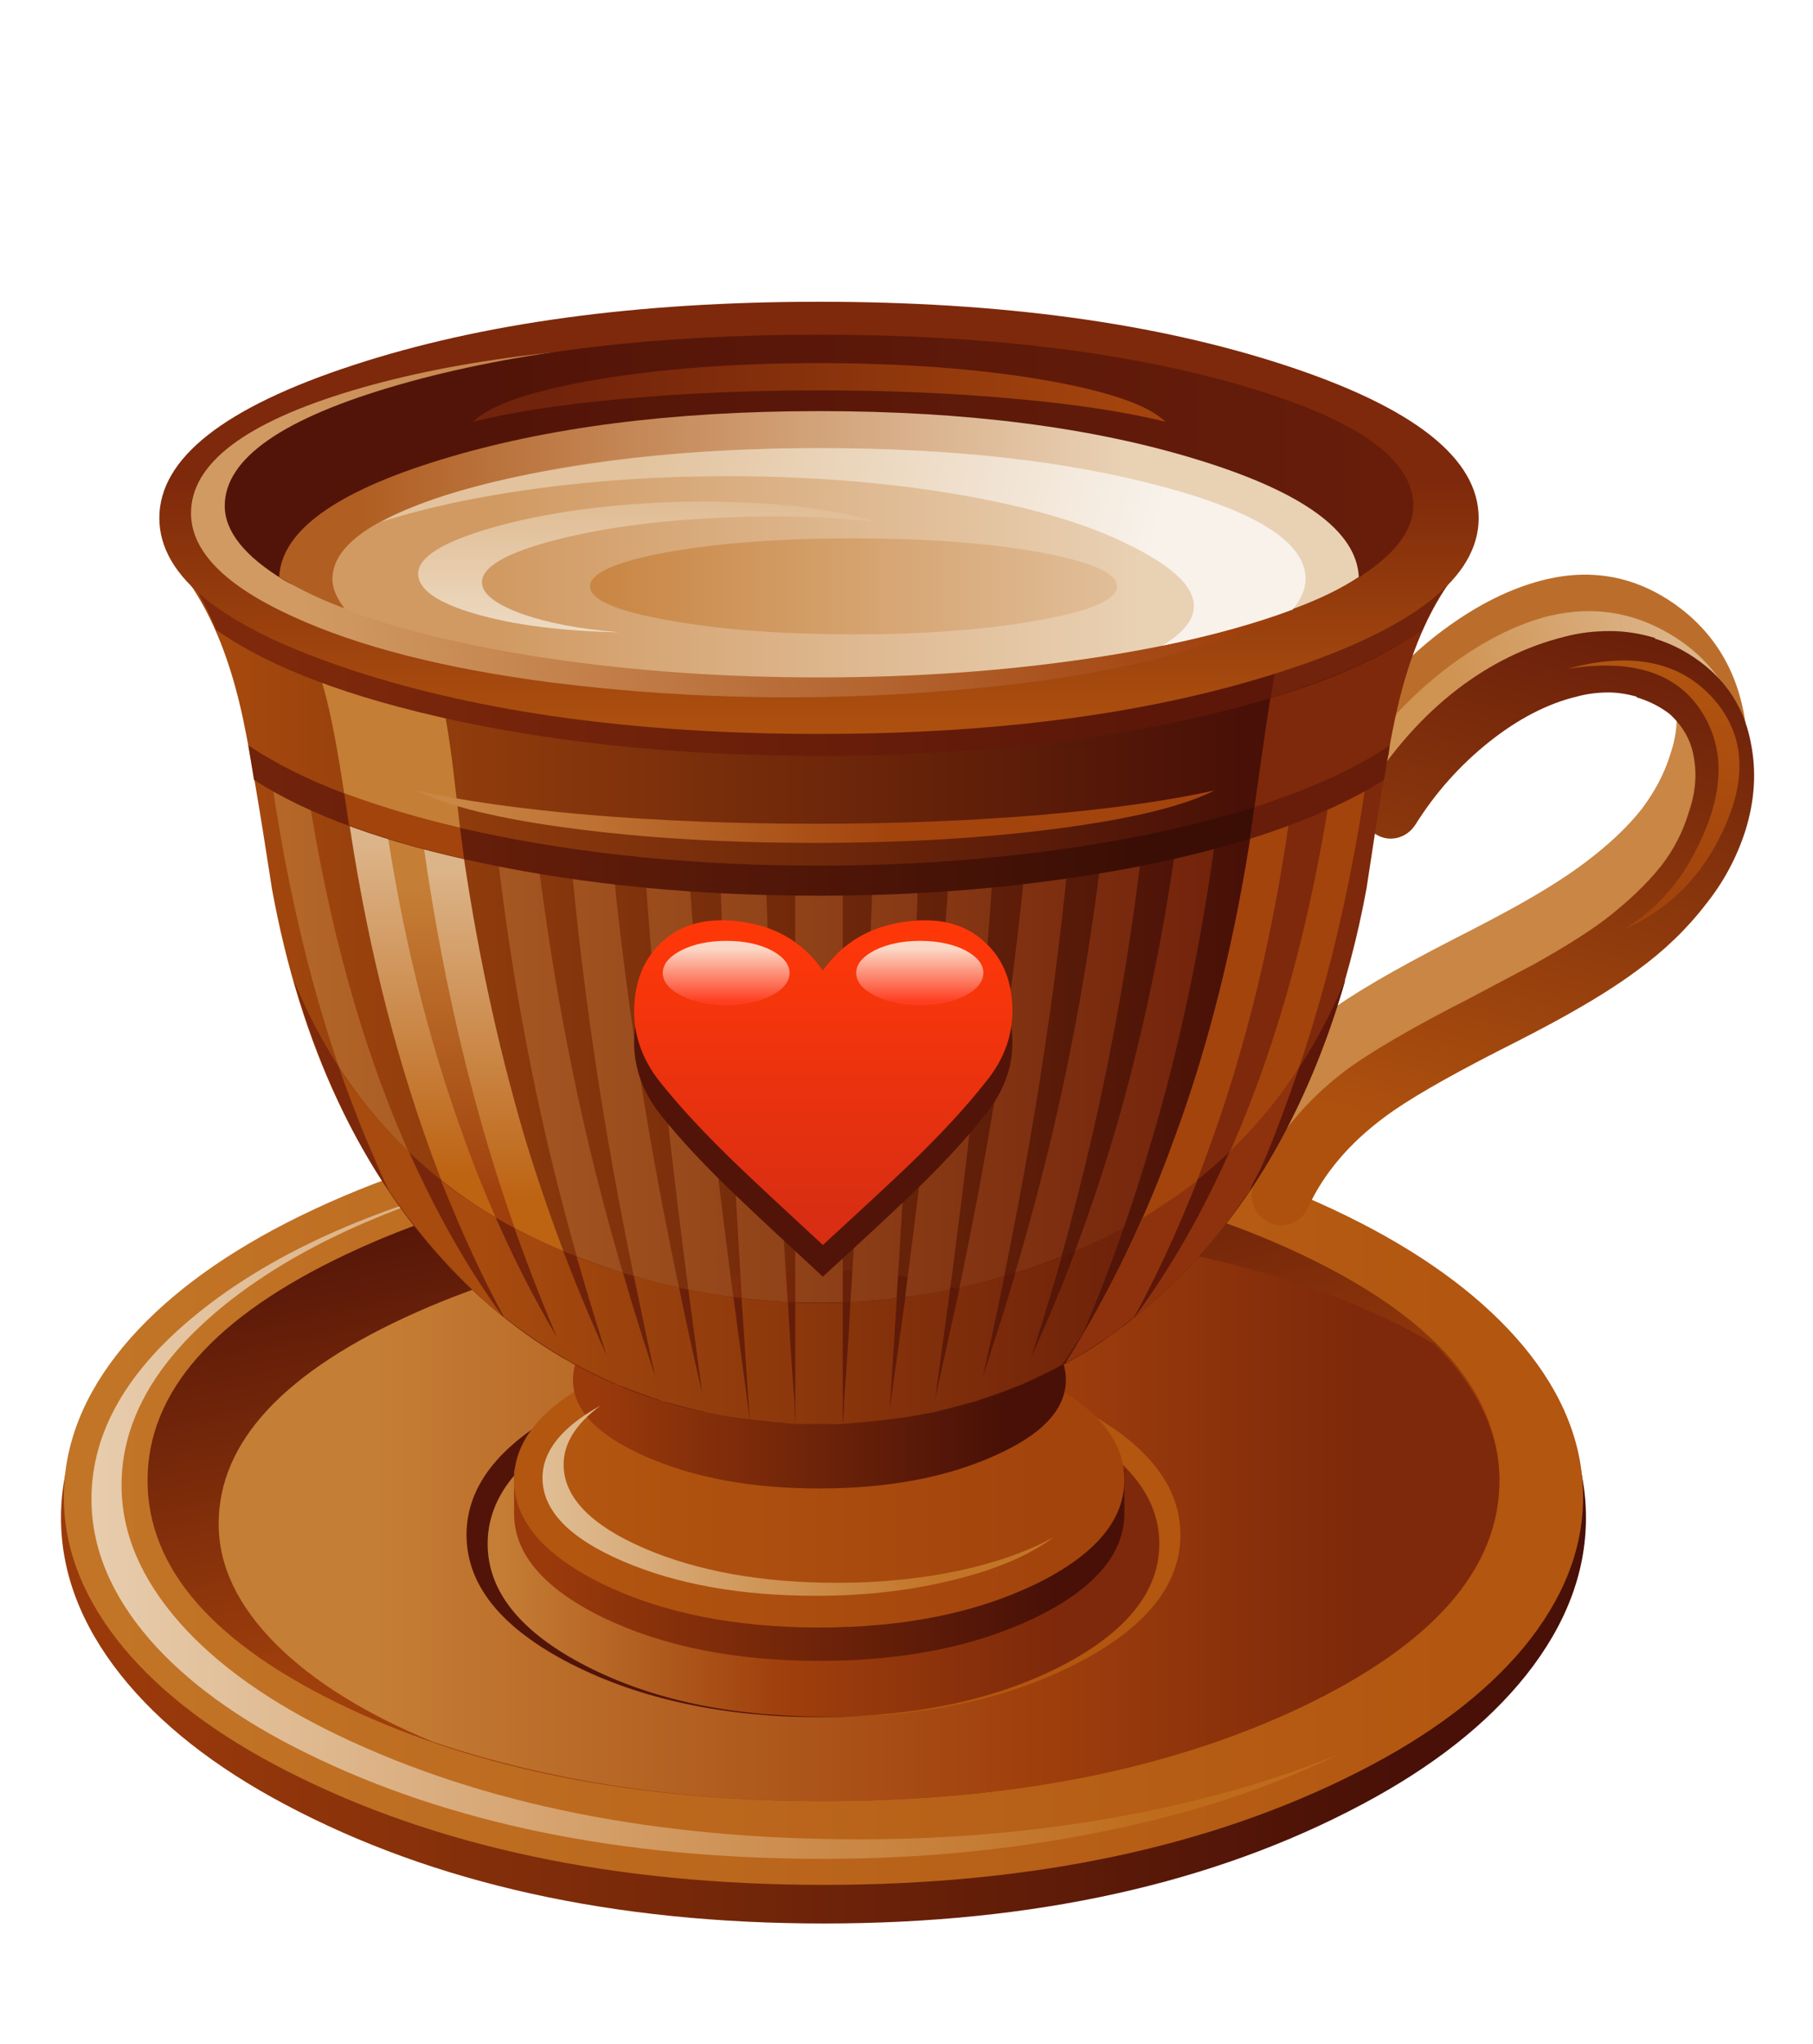 <svg xmlns="http://www.w3.org/2000/svg" xmlns:xlink="http://www.w3.org/1999/xlink" preserveAspectRatio="none" width="284" height="320"><defs><linearGradient id="a" gradientUnits="userSpaceOnUse" x1="355.875" y1="746.8" x2="512.525" y2="746.8" spreadMethod="pad"><stop offset="0%" stop-color="#9A3A0B"/><stop offset="100%" stop-color="#481007"/></linearGradient><linearGradient id="b" gradientUnits="userSpaceOnUse" x1="520.862" y1="744.25" x2="352.537" y2="744.25" spreadMethod="pad"><stop offset="0%" stop-color="#B25610"/><stop offset="100%" stop-color="#C27527"/></linearGradient><linearGradient id="c" gradientUnits="userSpaceOnUse" x1="482.85" y1="747.15" x2="345.15" y2="747.15" spreadMethod="pad"><stop offset="0%" stop-color="#BE6B1B"/><stop offset="100%" stop-color="#E9D1B4"/></linearGradient><linearGradient id="d" gradientUnits="userSpaceOnUse" x1="431.7" y1="698.563" x2="443.1" y2="752.237" spreadMethod="pad"><stop offset="0%" stop-color="#521408"/><stop offset="100%" stop-color="#9F3F0C"/></linearGradient><linearGradient id="e" gradientUnits="userSpaceOnUse" x1="506.875" y1="746.15" x2="385.825" y2="746.15" spreadMethod="pad"><stop offset="0%" stop-color="#7E290B"/><stop offset="32.941%" stop-color="#9F3F0C"/><stop offset="100%" stop-color="#C57E35"/></linearGradient><linearGradient id="f" gradientUnits="userSpaceOnUse" x1="435.875" y1="748.9" x2="448.425" y2="748.9" spreadMethod="pad"><stop offset="0%" stop-color="#521408"/><stop offset="100%" stop-color="#B25610"/></linearGradient><linearGradient id="g" gradientUnits="userSpaceOnUse" x1="469.862" y1="750.05" x2="400.938" y2="750.05" spreadMethod="pad"><stop offset="0%" stop-color="#7E290B"/><stop offset="49.02%" stop-color="#9F3F0C"/><stop offset="100%" stop-color="#C57E35"/></linearGradient><linearGradient id="h" gradientUnits="userSpaceOnUse" x1="519.662" y1="649.75" x2="546.438" y2="641.05" spreadMethod="pad"><stop offset="0%" stop-color="#CF9352"/><stop offset="100%" stop-color="#DCB489"/></linearGradient><linearGradient id="i" gradientUnits="userSpaceOnUse" x1="519.3" y1="700.763" x2="538.4" y2="634.138" spreadMethod="pad"><stop offset="0%" stop-color="#AE510F"/><stop offset="100%" stop-color="#671D0A"/></linearGradient><linearGradient id="j" gradientUnits="userSpaceOnUse" x1="540.863" y1="669.362" x2="544.038" y2="639.138" spreadMethod="pad"><stop offset="0%" stop-color="#A3440D"/><stop offset="100%" stop-color="#B25610"/></linearGradient><linearGradient id="k" gradientUnits="userSpaceOnUse" x1="364.913" y1="683.55" x2="492.688" y2="683.55" spreadMethod="pad"><stop offset="0%" stop-color="#A74A0E"/><stop offset="100%" stop-color="#481007"/></linearGradient><linearGradient id="l" gradientUnits="userSpaceOnUse" x1="406.913" y1="746.25" x2="469.587" y2="746.25" spreadMethod="pad"><stop offset="0%" stop-color="#9A3A0B"/><stop offset="100%" stop-color="#481007"/></linearGradient><linearGradient id="m" gradientUnits="userSpaceOnUse" x1="409.863" y1="742.15" x2="467.238" y2="742.15" spreadMethod="pad"><stop offset="0%" stop-color="#B25610"/><stop offset="100%" stop-color="#A3440D"/></linearGradient><linearGradient id="n" gradientUnits="userSpaceOnUse" x1="412.9" y1="729.8" x2="463.5" y2="729.8" spreadMethod="pad"><stop offset="0%" stop-color="#9A3A0B"/><stop offset="100%" stop-color="#481007"/></linearGradient><linearGradient id="o" gradientUnits="userSpaceOnUse" x1="454.85" y1="744.7" x2="402.75" y2="744.7" spreadMethod="pad"><stop offset="0%" stop-color="#C27527"/><stop offset="100%" stop-color="#E2C39D"/></linearGradient><linearGradient id="p" gradientUnits="userSpaceOnUse" x1="372.875" y1="695.4" x2="489.225" y2="695.4" spreadMethod="pad"><stop offset="0%" stop-color="#B56829"/><stop offset="100%" stop-color="#72230B"/></linearGradient><linearGradient id="q" gradientUnits="userSpaceOnUse" x1="394.6" y1="669.337" x2="394.6" y2="708.163" spreadMethod="pad"><stop offset="0%" stop-color="#C57E35"/><stop offset="100%" stop-color="#9F3F0C"/></linearGradient><linearGradient id="r" gradientUnits="userSpaceOnUse" x1="403.75" y1="707.337" x2="403.75" y2="666.962" spreadMethod="pad"><stop offset="0%" stop-color="#BD6413"/><stop offset="100%" stop-color="#DCB489"/></linearGradient><linearGradient id="s" gradientUnits="userSpaceOnUse" x1="396.25" y1="704.313" x2="396.25" y2="663.987" spreadMethod="pad"><stop offset="0%" stop-color="#BD6413"/><stop offset="100%" stop-color="#DCB489"/></linearGradient><linearGradient id="t" gradientUnits="userSpaceOnUse" x1="371.9" y1="661.05" x2="480.7" y2="661.05" spreadMethod="pad"><stop offset="0%" stop-color="#72230B"/><stop offset="100%" stop-color="#3A0E05"/></linearGradient><linearGradient id="u" gradientUnits="userSpaceOnUse" x1="377.863" y1="707.9" x2="502.137" y2="707.9" spreadMethod="pad"><stop offset="0%" stop-color="#7E290B"/><stop offset="100%" stop-color="#481007"/></linearGradient><linearGradient id="v" gradientUnits="userSpaceOnUse" x1="399.875" y1="727.8" x2="488.425" y2="727.8" spreadMethod="pad"><stop offset="0%" stop-color="#A74B0E"/><stop offset="100%" stop-color="#681D09"/></linearGradient><linearGradient id="w" gradientUnits="userSpaceOnUse" x1="399.887" y1="727.5" x2="488.412" y2="727.5" spreadMethod="pad"><stop offset="0%" stop-color="#A74B0E"/><stop offset="100%" stop-color="#681D09"/></linearGradient><linearGradient id="x" gradientUnits="userSpaceOnUse" x1="399.887" y1="726.75" x2="488.412" y2="726.75" spreadMethod="pad"><stop offset="0%" stop-color="#A74B0E"/><stop offset="100%" stop-color="#681D09"/></linearGradient><linearGradient id="y" gradientUnits="userSpaceOnUse" x1="399.875" y1="725.45" x2="488.425" y2="725.45" spreadMethod="pad"><stop offset="0%" stop-color="#A74B0E"/><stop offset="100%" stop-color="#681D09"/></linearGradient><linearGradient id="z" gradientUnits="userSpaceOnUse" x1="399.875" y1="723.6" x2="488.425" y2="723.6" spreadMethod="pad"><stop offset="0%" stop-color="#A74B0E"/><stop offset="100%" stop-color="#681D09"/></linearGradient><linearGradient id="A" gradientUnits="userSpaceOnUse" x1="399.887" y1="720.9" x2="488.412" y2="720.9" spreadMethod="pad"><stop offset="0%" stop-color="#A74B0E"/><stop offset="100%" stop-color="#681D09"/></linearGradient><linearGradient id="B" gradientUnits="userSpaceOnUse" x1="398.875" y1="716.5" x2="488.925" y2="716.5" spreadMethod="pad"><stop offset="0%" stop-color="#A74B0E"/><stop offset="100%" stop-color="#681D09"/></linearGradient><linearGradient id="C" gradientUnits="userSpaceOnUse" x1="398.862" y1="706.75" x2="488.938" y2="706.75" spreadMethod="pad"><stop offset="0%" stop-color="#A74B0E"/><stop offset="100%" stop-color="#681D09"/></linearGradient><linearGradient id="D" gradientUnits="userSpaceOnUse" x1="399.875" y1="726.75" x2="488.425" y2="726.75" spreadMethod="pad"><stop offset="0%" stop-color="#A74B0E"/><stop offset="100%" stop-color="#681D09"/></linearGradient><linearGradient id="E" gradientUnits="userSpaceOnUse" x1="399.887" y1="716.5" x2="488.412" y2="716.5" spreadMethod="pad"><stop offset="0%" stop-color="#A74B0E"/><stop offset="100%" stop-color="#681D09"/></linearGradient><linearGradient id="F" gradientUnits="userSpaceOnUse" x1="399.9" y1="706.7" x2="488.8" y2="706.7" spreadMethod="pad"><stop offset="0%" stop-color="#A74B0E"/><stop offset="100%" stop-color="#681D09"/></linearGradient><linearGradient id="G" gradientUnits="userSpaceOnUse" x1="479.837" y1="641.8" x2="373.462" y2="641.8" spreadMethod="pad"><stop offset="0%" stop-color="#5C1709"/><stop offset="100%" stop-color="#7E290B"/></linearGradient><linearGradient id="H" gradientUnits="userSpaceOnUse" x1="440.45" y1="650.3" x2="440.45" y2="619.2" spreadMethod="pad"><stop offset="0%" stop-color="#AE510F"/><stop offset="100%" stop-color="#7E290B"/></linearGradient><linearGradient id="I" gradientUnits="userSpaceOnUse" x1="490.1" y1="615.275" x2="376.8" y2="633.225" spreadMethod="pad"><stop offset="0%" stop-color="#9F3F0C"/><stop offset="100%" stop-color="#D19A63"/></linearGradient><linearGradient id="J" gradientUnits="userSpaceOnUse" x1="398.887" y1="617.7" x2="511.113" y2="617.7" spreadMethod="pad"><stop offset="0%" stop-color="#521408"/><stop offset="100%" stop-color="#671D0A"/></linearGradient><linearGradient id="K" gradientUnits="userSpaceOnUse" x1="477.862" y1="608.4" x2="407.938" y2="608.4" spreadMethod="pad"><stop offset="0%" stop-color="#A3440D"/><stop offset="100%" stop-color="#72230B"/></linearGradient><linearGradient id="L" gradientUnits="userSpaceOnUse" x1="383.875" y1="623.55" x2="477.825" y2="623.55" spreadMethod="pad"><stop offset="0%" stop-color="#B05E22"/><stop offset="100%" stop-color="#E9D1B4"/></linearGradient><linearGradient id="M" gradientUnits="userSpaceOnUse" x1="400.887" y1="629.3" x2="480.012" y2="629.3" spreadMethod="pad"><stop offset="0%" stop-color="#D19A63"/><stop offset="100%" stop-color="#E9D1B4"/></linearGradient><linearGradient id="N" gradientUnits="userSpaceOnUse" x1="418.013" y1="617.95" x2="480.188" y2="633.45" spreadMethod="pad"><stop offset="0%" stop-color="#E2C39D"/><stop offset="100%" stop-color="#F8F2EB"/></linearGradient><linearGradient id="O" gradientUnits="userSpaceOnUse" x1="487.85" y1="632.25" x2="413.15" y2="632.25" spreadMethod="pad"><stop offset="0%" stop-color="#E5C8A7"/><stop offset="100%" stop-color="#C98644"/></linearGradient><linearGradient id="P" gradientUnits="userSpaceOnUse" x1="419.25" y1="622.263" x2="419.25" y2="639.237" spreadMethod="pad"><stop offset="0%" stop-color="#E0BD95"/><stop offset="100%" stop-color="#EEDDC6"/></linearGradient><linearGradient id="Q" gradientUnits="userSpaceOnUse" x1="448.863" y1="660.55" x2="395.637" y2="660.55" spreadMethod="pad"><stop offset="0%" stop-color="#A3440D"/><stop offset="100%" stop-color="#C98644"/></linearGradient><linearGradient id="R" gradientUnits="userSpaceOnUse" x1="440.95" y1="675.2" x2="440.95" y2="709.6" spreadMethod="pad"><stop offset="0%" stop-color="#FE3709"/><stop offset="100%" stop-color="#D92E13"/></linearGradient><linearGradient id="S" gradientUnits="userSpaceOnUse" x1="429" y1="683.3" x2="429" y2="676.8" spreadMethod="pad"><stop offset="0%" stop-color="#FE3E20"/><stop offset="100%" stop-color="#FBD8C5"/></linearGradient><linearGradient id="T" gradientUnits="userSpaceOnUse" x1="452.8" y1="683.3" x2="452.8" y2="676.8" spreadMethod="pad"><stop offset="0%" stop-color="#FE3E20"/><stop offset="100%" stop-color="#FBD8C5"/></linearGradient><path fill="#FFF" fill-opacity="0" d="M0 320h284V0H0v320z" id="U"/><path fill="url(#a)" d="M347.15 746.8q0 10.1 7.4 19.4 7.15 8.95 20.15 15.85 27.55 14.65 66.3 14.65t66.25-14.65q13-6.9 20.15-15.85 7.4-9.3 7.4-19.4 0-10.15-7.4-19.4-7.15-8.95-20.15-15.85-27.5-14.65-66.25-14.65-38.8 0-66.3 14.65-13 6.9-20.15 15.85-7.4 9.25-7.4 19.4z" id="V"/><path fill="url(#b)" d="M347.5 744.25q0 9.65 7.35 18.55 7.15 8.55 20.1 15.15 27.45 14 66.05 14 38.6 0 66-14 12.95-6.6 20.1-15.15 7.35-8.9 7.35-18.55 0-9.7-7.35-18.55-7.15-8.55-20.1-15.2-27.4-14-66-14t-66.05 14q-12.95 6.65-20.1 15.2-7.35 8.85-7.35 18.55z" id="W"/><path fill="url(#c)" d="M366.65 721.15q11.75-9.75 31.8-15.6-21.55 5.7-34.35 16-13.2 10.6-13.2 22.95 0 8.95 7.1 17.2 6.85 7.9 19.35 14.05 26.4 13 63.65 13 18.15 0 34.8-3.45 16.1-3.3 28.55-9.4-12.15 4.95-26.95 7.65-15.4 2.8-31.95 2.8-37.5 0-64.2-12.8-12.6-6.05-19.5-13.85-7.15-8.1-7.15-16.9 0-11.6 12.05-21.65z" id="X"/><path fill="url(#d)" d="M357.8 742.2q0 16.3 24.45 27.9 24.4 11.55 58.75 11.55t58.75-11.55q24.4-11.6 24.4-27.9 0-16.25-24.4-27.8-24.45-11.55-58.75-11.55-34.35 0-58.75 11.55-24.45 11.55-24.45 27.8z" id="Y"/><path fill="url(#e)" d="M366.55 747.55q0 7.75 7.1 14.85 6.9 6.85 19.25 11.95 21.6 7.3 48.1 7.3 34.35 0 58.75-11.55 24.4-11.6 24.4-27.9 0-8.75-8-16.75-11.6-6.85-28.8-10.75-17.7-4-37.65-4-34.35 0-58.75 10.8-24.4 10.85-24.4 26.05z" id="Z"/><path fill="url(#f)" d="M441 726.45q-18.15 0-31.05 6.6-12.9 6.6-12.9 15.85 0 9.3 12.9 15.9 12.9 6.55 31.05 6.55t31-6.55q12.9-6.6 12.9-15.9 0-9.25-12.9-15.85t-31-6.6z" id="aa"/><path fill="url(#g)" d="M441 728.8q-17.05 0-29.2 6.25-12.15 6.2-12.15 14.95 0 8.8 12.15 15.05 12.1 6.2 29.2 6.2t29.2-6.2q12.1-6.25 12.1-15.05 0-8.75-12.1-14.95-12.15-6.25-29.2-6.25z" id="ab"/><path fill="#BB6E2B" d="M545.75 634.45q-7.25-5.1-15.9-3.05-5.6 1.35-11.25 5.25-5.45 3.75-9.85 9.15l-3.9 7.9 15.4-9.1q5.6-4.6 11.1-5.85 1.95-.5 3.9-.5 1.9 0 3.45.5l.05.05q2.45.8 3.95 2.1 1.95 1.6 2.75 4.05l8.95 3.9q-1.4-9.25-8.65-14.4z" id="ac"/><path fill="#C98644" d="M507.7 690.45q3.9-2.9 13.75-8 2.7-1.35 8-4.15 5.85-3.25 9.4-5.95 4.85-3.5 8.4-8.05 3.3-4.3 4.75-9 .55-1.75 2-2.2.95-.3.6-2.1l-.2-2.15-8.95-3.9.3 1.15q.65 3.3-.6 6.9-1.05 3.4-3.5 6.65-2.55 3.25-7 6.6-3.4 2.55-8.55 5.4-3.45 1.9-7.7 4.05-11 5.65-15.55 9.1-7.5 5.7-11.1 13.65-.65 1.4-.15 2.85.5 1.45 1.8 2.1 1.35.65 2.75.15 1.4-.55 2.05-1.95 2.9-6.3 9.5-11.15z" id="ad"/><path fill="url(#h)" d="M544.75 637.9q-6.7-3.8-14.3-2.05-4.8 1.15-9.85 4.4-4.75 3.05-9 7.55l-6.45 11.6 14-8.75q6.25-5.8 12.9-7.45 1.85-.5 3.9-.5 1.5 0 3.45.6 1.9.6 3.15 1.5l11.45 4.25q-2.65-7.45-9.25-11.15z" id="ae"/><path fill="url(#i)" d="M549.65 642.15q-2.9-2.4-6.3-3.45h-.05v-.1q-2.8-.85-5.55-.85-3 0-5.6.7-7 1.75-13.1 6.4-6.4 4.9-11.25 12.6-.85 1.3-.55 2.85.3 1.5 1.55 2.35 1.25.85 2.7.55 1.5-.35 2.35-1.7 3.65-5.8 8.95-10.05 5.45-4.35 10.9-5.65 1.85-.5 3.9-.5 1.55 0 3.4.5l.05.1q2.3.7 4.05 2.05 2.45 2.25 2.95 5.2.65 3.3-.6 6.9-1.1 3.65-3.45 6.65-2.65 3.3-6.95 6.6-3.15 2.35-8.6 5.4l-7.75 4.1q-10.95 5.6-15.55 9.05-7.5 5.7-11.1 13.65-.65 1.4-.15 2.85.5 1.45 1.85 2.1 1.35.7 2.8.15 1.4-.55 2.05-1.95 2.9-6.3 9.45-11.15 4-3 13.75-8 5.45-2.75 7.95-4.15 5.8-3.2 9.4-5.9 4.95-3.6 8.4-8.1 3.25-4.05 4.85-9 1.75-5.55.7-10.8-1.05-5.7-5.45-9.4z" id="af"/><path fill="url(#j)" d="M550.8 664q5.9-10.8-.25-17.85-6.15-7-18.05-3.75 12.1-1.95 16.65 5.45 4.4 7.1-1.05 17.3-3.05 5.85-8.55 9.25 7.4-3.3 11.25-10.4z" id="ag"/><path fill="url(#k)" d="M369.55 648.55q1.3 6.15 3.55 20.85 5.3 29.1 22 46.65 18.15 19.2 45.35 19.2 18.45 0 33-9 12.15-7.55 18.4-25.3 3.3-9.2 8.05-34.9 1.75-13.8 2.55-19.1 1.35-8.75 5.7-14.9l-67.7 11.45-77.5-11.65q4.4 6.35 6.6 16.7z" id="ah"/><path fill="url(#l)" d="M404.55 740.9h-1.65v5.35q0 7.5 11 12.85 11.05 5.3 26.55 5.3t26.55-5.3q11-5.35 11-12.85v-5.35h-1.65q-3.55-5.6-13.4-9.15-10-3.65-22.5-3.65-12.55 0-22.5 3.65-9.85 3.55-13.4 9.15z" id="ai"/><path fill="url(#m)" d="M478 742.15q0-7.5-11-12.8-11.05-5.35-26.55-5.35t-26.55 5.35q-11 5.3-11 12.8 0 7.5 11 12.85 11.05 5.3 26.55 5.3T467 755q11-5.35 11-12.85z" id="aj"/><path fill="url(#n)" d="M470.8 729.85q0-5.6-8.95-9.55-8.9-3.95-21.4-3.95-12.55 0-21.4 3.95-8.9 3.95-8.9 9.55 0 5.5 8.9 9.4 8.9 3.95 21.4 3.95 12.5 0 21.4-3.95 8.95-3.9 8.95-9.4z" id="ak"/><path fill="url(#o)" d="M409 740.25q0-3.9 4.55-7.25-7.15 3.95-7.15 8.9 0 6 9.9 10.25t23.8 4.25q9.15 0 17.05-2 7.7-1.9 12.15-5.2-4.75 2.6-11.6 4.1-7.1 1.5-15 1.5-13.9 0-23.8-4.25-9.9-4.3-9.9-10.3z" id="al"/><path fill="url(#p)" d="M377.55 657.6q-2.55-1.05-4.55-2 3.85 26.8 12.7 46.95.45 1.2 1.8 4 6.2 9.2 14.1 15.5-6.8-9.1-12.15-21.3-8.1-18.7-11.9-43.15m102.65 6.65l-5 .85q-2.2 18.45-6.45 36.05-3.25 13.4-8.2 28.3 7.7-34.1 10.55-63.7l-5.3.65q-1.7 17.6-4.9 35.7-2.3 12.9-6.1 29.8 2.6-19.15 3.95-30.7 2.05-18.15 3.1-34.45l-5.4.45q-1.1 16.75-3.3 35.45-1.35 11.6-4.1 31.55l.05-1.15q2.65-38.85 3.55-65.55l-5.6.2q-.8 23.1-3.55 64.95 0 1.25-.15 2.6 3.65-.3 5.7-.55 2.15-.25 5.3-.85h.1q1.05-.2 5.45-1.45 1.75-.55 5.15-1.85l.4-.2q2.8-1.2 6.05-2.95 5.8-13.25 9.5-25.8 5.55-18.25 8.35-39.4l-4.9 1.15q-2.65 19.15-7.85 36.8-4.25 14.05-10 26.8 9.95-31.3 13.6-62.7m-36.85 3.5h-5.85v67.4l-.1-2.5q-2.65-38.8-3.55-64.95l-5.6-.2q.75 21.85 3.5 65.55l.1 1.1q-2.75-19.8-4.1-31.5-2.2-18.7-3.35-35.45l-5.4-.45q1.8 27.35 7.15 65.15-3.75-16.3-6.15-29.8-3.2-17.95-4.95-35.7l-5.15-.65q1.55 17.1 4.55 34.55 2.25 13.15 5.85 29.15-4.9-14.7-8.15-28.3-4.15-17.55-6.4-36.05l-5-.85q2.15 19 6.4 37.05 3.25 13.75 8.25 29.05 2.4 1 5.55 2.05 3.9 1.1 5.4 1.4l.1.05h.15q2.85.6 5.3.85 1.8.25 5.6.55h5.85v-67.5z" id="am"/><path fill="url(#q)" d="M392.75 640.4l-17.8-5.6q3 4.25 4.65 10.45 1.15 4.15 2.4 12.5.15 1 .65 3.15.3 1.55.35 2.45.3 1.95 1.25 5.45 1 3.9 1.35 5.75 2.85 14.05 7.2 25.9 5.15 13.9 11.4 21.8 2.05 2.55 3.85 2.8 3.2.45 6.2 2.1Q405.6 713.2 402 698q-1.3-5.25-5.25-31.9-.95-8.1-1.45-12.25-.95-7.35-2.55-13.45z" id="an"/><path fill="url(#r)" d="M396.4 663.35l-4.9-1.15q2.85 21.05 8.35 39.4 3.55 11.9 9.5 25.8 2.75 1.5 6.65 3.2-6.9-14.6-11.75-30.45-5.2-17.65-7.85-36.8z" id="ao"/><path fill="url(#s)" d="M387.05 660.9q-1.45-.35-4.7-1.4 3.25 23 10.4 42.6 4 10.9 8.9 20 4.25 3.3 8.45 5.65-8-12.8-13.25-27.35-6.7-18.3-9.8-39.5z" id="ap"/><path fill="url(#t)" d="M469.8 664.65q-14.2 1.95-29.35 1.95-22.6 0-41.75-4.1-18.6-4-28.5-10.7l.7 4.25q10.05 6.5 28.4 10.3 18.85 3.95 41.15 3.95 15.25 0 29.3-1.95 13.55-1.85 24.3-5.25l.15-3.75q-10.75 3.4-24.4 5.3z" id="aq"/><path fill="url(#u)" d="M440.45 720.35q-16.05 0-31.15-6.2-23.75-9.7-33.55-33.55 7.05 24.7 22.95 39.05 17.3 15.6 41.75 15.6t41.75-15.6q15.9-14.35 23-39.05-10 23.9-33.6 33.55-15.05 6.2-31.15 6.2z" id="ar"/><path fill="url(#v)" d="M437.5 735.25h5.85v-14.9q-2.9.1-5.85 0v14.9z" id="as"/><path fill="url(#w)" d="M430.9 719.8l1 14.9q1.8.25 5.6.55l-.1-2.6q-.6-8.2-.8-12.4-2.95-.1-5.7-.45z" id="at"/><path fill="url(#x)" d="M426.35 733.8q2.65.6 5.55.9l-2-15-5.55-.95 2 15.05z" id="au"/><path fill="url(#y)" d="M420.95 732.4q4 1.1 5.65 1.45-2-8.5-3.4-15.4-2.05-.4-5.55-1.35 2.3 11.1 3.3 15.3z" id="av"/><path fill="url(#z)" d="M415.4 730.35q3.35 1.3 5.9 2.15-2.95-8.7-5-15.85-3.1-.9-5.7-1.95 1.85 6.45 4.8 15.65z" id="aw"/><path fill="url(#A)" d="M409.35 727.3q2.55 1.5 6.65 3.3-4.1-8.85-7.05-16.6-3.3-1.4-6-2.8 3.15 8.8 6.4 16.1z" id="ax"/><path fill="url(#B)" d="M400.65 709.9q-4.15-2.55-6.75-4.6 3.8 9.55 7.75 16.8 4.25 3.3 8.45 5.65-5.25-8.3-9.45-17.85z" id="ay"/><path fill="url(#C)" d="M387.5 706.55q6.15 9.1 14 15.5-6.4-8.8-11.55-20.3-4.95-4.75-8.6-10.3 2.5 7 4.35 11.1.65 1.65 1.8 4z" id="az"/><path fill="url(#w)" d="M449.05 734.7l.95-14.9q-2.85.35-5.7.45-.2 4.2-.8 12.4 0 1.25-.15 2.6 3.65-.3 5.7-.55z" id="aA"/><path fill="url(#D)" d="M448.95 734.7q2.85-.3 5.55-.9l2.05-15.05-5.5.95-2.1 15z" id="aB"/><path fill="url(#y)" d="M454.35 733.85q1.35-.3 5.55-1.45 1.4-5.9 3.35-15.3-3.35.95-5.5 1.35l-3.4 15.4z" id="aC"/><path fill="url(#z)" d="M459.55 732.5q2.5-.8 5.9-2.15 2.2-6.5 4.85-15.65-2.6 1.05-5.7 1.95-1.75 6.1-5.05 15.85z" id="aD"/><path fill="url(#A)" d="M464.9 730.6q3.9-1.7 6.6-3.3 3.6-8 6.4-16.1-2.25 1.2-5.95 2.8-2.6 7.1-7.05 16.6z" id="aE"/><path fill="url(#E)" d="M470.8 727.75q4.55-2.55 8.4-5.65 3.65-6.6 7.8-16.8-2.95 2.35-6.8 4.6-3.9 9.05-9.4 17.85z" id="aF"/><path fill="url(#F)" d="M493.4 706.55l1.8-4q2.4-5.5 4.3-11.15-3.65 5.7-8.55 10.35-5.05 11.35-11.6 20.3 8-6.35 14.05-15.5z" id="aG"/><path fill="#7E290B" d="M484.6 704.95q-4.3 9.55-10.85 19.2 15-13.85 17.55-16.8 7.7-8.7 11.9-20.6 2.95-8.35 4.6-17.35 2.2-14.7 3.5-20.85 2.2-10.35 6.65-16.7l-19.6 2.95q-1.65 6.15-2.8 13.85-.65 4.35-1.8 12.65 0 .65-.15 1.15-.45 2.8-.4 9.85.05 6.25-.8 9.65-3.2 12.7-7.8 23z" id="aH"/><path fill="#5C1709" d="M485.35 716.6l.5-.5.85-1.05.5-.5q.55-.55.65-.7.05-.05.3-.35l.5-.6q.2-.3.35-.4l.7-.95q.7-.8.8-1 .1 0 .1-.1l.7-1q.15-.05.15-.15l.65-.95q.15-.15.15-.2l2.3-3.4.05-.05q6.8-10.75 10.6-24.1-8.05 19.3-25 29.3-4.45 10.35-9.85 18.05l.2-.05q1.9-1.05 2.6-1.55.35-.1.8-.5.15 0 .2-.15.2-.05.75-.4.1-.15.2-.15 1.5-1.1 2.25-1.6l.35-.2 1.5-1.25q.15-.05.35-.25l1.95-1.6q.35-.3.4-.35l1.35-1.3q.15-.1.85-.8l.85-.85q.35-.3.4-.35z" id="aI"/><path fill="#A3440D" d="M470.8 727.75q4.55-2.55 8.4-5.65 5.1-9.4 8.95-20 7.15-19.3 10.35-42.6-2.65.9-4.65 1.4-3.25 21.9-9.8 39.5-5.25 14.55-13.25 27.35z" id="aJ"/><path fill="#A3440D" d="M507.85 655.6q-1.4.7-4.5 2-3.8 24.45-11.9 43.15-5.15 11.85-12.1 21.3 7.75-6.2 14.05-15.5l1.8-4q8.8-20.3 12.65-46.95z" id="aK"/><path fill="#671D0A" d="M509.95 656.05l.35-2.1v-.1l.25-1.15v-.05l.1-.85q-6.05 4.15-16.6 7.6l-.6 3.9q10.05-3.15 16.5-7.25z" id="aL"/><path fill="url(#G)" d="M440.45 653.1q24.25 0 44.55-4.3 19.75-4.25 29.65-11.2 1.55-3.75 3.85-7.05l-78.05 11.6-78.1-11.6q2.25 3 3.9 7.05 9.85 6.95 29.65 11.2 20.3 4.3 44.55 4.3z" id="aM"/><path fill="#72230B" d="M518.5 630.55l-19.8 2.95q-1.65 6.05-2.7 12.45 12.05-3.75 18.65-8.35 1.55-3.75 3.85-7.05z" id="aN"/><path fill="url(#H)" d="M359.25 623.85q0 10.95 23.85 18.75 23.85 7.8 57.35 7.8t57.3-7.8q23.85-7.8 23.85-18.75 0-11-23.85-18.8-23.8-7.8-57.3-7.8-33.55 0-57.35 7.8-23.85 7.8-23.85 18.8z" id="aO"/><path fill="url(#I)" d="M407.7 644.1q26.45 3.3 53.4.55 36.15-3.7 48.5-17.85 3.35-3.85-2.75-8.35-5.65-4.15-18.05-7.9-27.05-8.25-56.75-8.25-29.35 0-49 5.85-19.9 5.95-19.9 15.1 0 7 12.5 12.7 12.2 5.6 32.05 8.15z" id="aP"/><path fill="url(#J)" d="M463.5 630.15q6.35.85 17.6 2.6 18.5 2.75 25.2-1.25 7.25-4.45 7.25-9.15 0-8.75-21.45-14.9t-51.65-6.15q-30.25 0-51.7 6.15-21.45 6.15-21.45 14.9 0 4.7 7.3 9.15 6.75 4 27.8 1.25 6-.75 19.4-2.6 12.05-1.4 21.25-1.4 9.25 0 20.45 1.4z" id="aQ"/><path fill="url(#K)" d="M464.7 609.2q11.05 1 18.35 2.8-3.2-3.1-15.05-5.15-12.05-2.05-27.55-2.05t-27.55 2.05q-11.85 2.05-15.05 5.15 7.3-1.8 18.35-2.8 11.35-1.05 24.25-1.05t24.25 1.05z" id="aR"/><path fill="url(#L)" d="M409.05 633.65q23.6-5.35 33.8-5.35 10.65 0 32 5.25 16.9 4.15 24.1 1.4 4.6-1.7 7.9-3.85-.4-8.45-19.75-14.4-19.45-6-46.65-6-27.15 0-46.65 6-19.4 5.95-19.8 14.4 4.1 2.5 8.75 4.1 7.25 2.7 26.3-1.55z" id="aS"/><path fill="url(#M)" d="M407.4 641.15q15.65 2.3 33.05 2.3t33-2.3q15-2.2 25.25-6.05 1.6-1.9 1.6-3.75 0-6.65-17.55-11.35-17.6-4.75-42.3-4.75-24.7 0-42.3 4.75-17.6 4.7-17.6 11.35 0 1.75 1.6 3.75 10.3 3.85 25.25 6.05z" id="aT"/><path fill="url(#N)" d="M456.3 620.75q12.3 2 20.15 5.4 16.4 7.25 6.2 13.4 9.25-1.9 16.05-4.45 1.6-1.9 1.6-3.75 0-6.65-17.55-11.35-17.6-4.75-42.3-4.75-17.4 0-32.1 2.55-14.3 2.45-21.75 6.5 8.2-2.6 18.9-4.05 11.3-1.55 23.6-1.55 14.45 0 27.2 2.05z" id="aU"/><path fill="url(#O)" d="M477.1 632.25q0-2.45-9.55-4.2-9.45-1.7-22.9-1.7t-22.9 1.7q-9.5 1.75-9.5 4.2t9.5 4.15q9.5 1.75 22.9 1.75 13.4 0 22.9-1.75 9.55-1.7 9.55-4.15z" id="aV"/><path fill="url(#P)" d="M408 626.55q9.1-2.35 21.8-2.8 10-.4 17.65.6-4.3-1.4-10.85-2.05-6.85-.65-14.65-.4-12.6.5-21.8 3.15-9.05 2.6-9.05 5.65 0 2.9 7.1 4.95 7.1 2.05 17.65 2.25-7.4-.6-12.2-2.35-4.7-1.75-4.7-3.8 0-2.85 9.05-5.2z" id="aW"/><path fill="#8D320C" d="M479.15 722.2l.05-.1q3.65-6.6 7.8-16.8-2.75 2.15-6.7 4.6-4.1 9.2-9.5 17.85l.85-.45q0-.05.15-.05 0-.1.15-.1.2-.2.8-.5l.15-.05q0-.1.1-.1v-.05l.8-.45.15-.15.3-.15.05-.05 1.15-.8q.25-.05.5-.3.35-.15.6-.4l.15-.1q.2-.2.35-.25l.8-.6.2-.2.85-.65q.1 0 .25-.15z" id="aX"/><path fill="#8D320C" d="M488.55 713.1q4.6-5.4 6.8-10.55 1.95-4.65 4.15-11.15-3.65 5.7-8.55 10.35-5.05 11.35-11.6 20.3 5.15-4.15 9.2-8.95z" id="aY"/><path fill="#A3440D" d="M382 657.7l.6 3.95q6.65 2.45 14.15 4.1l-.5-3.8q-7.1-1.65-14.25-4.25z" id="aZ"/><path fill="url(#Q)" d="M439.95 661.45q-14.8 0-27.9-1.1-12.75-1.1-21.2-3 5.75 2.9 19 4.65 13.5 1.8 30.1 1.8t30.1-1.8q13.3-1.75 19.05-4.65-8.55 1.9-21.25 3-13.05 1.1-27.9 1.1z" id="ba"/><path fill="#521408" d="M440.9 683.45q-3.6-5.15-10.05-6-6.1-.8-9.65 2.4-3.2 2.85-3.5 7.7-.3 5.2 3.2 9.65 3.65 4.6 9.6 10.25 3.4 3.25 10.4 9.7 7.05-6.45 10.45-9.7 5.9-5.6 9.55-10.25 3.6-4.45 3.3-9.65-.25-4.85-3.5-7.7-3.55-3.2-9.65-2.4-6.5.85-10.15 6z" id="bb"/><path fill="url(#R)" d="M440.9 679.5q-3.6-5.15-10.05-6-6.1-.85-9.65 2.4-3.2 2.85-3.5 7.75-.3 5.25 3.2 9.6 3.65 4.6 9.6 10.3 3.4 3.25 10.4 9.7 7.05-6.45 10.45-9.7 5.9-5.65 9.55-10.3 3.6-4.35 3.3-9.6-.25-4.9-3.5-7.75-3.55-3.25-9.65-2.4-6.5.85-10.15 6z" id="bc"/><path fill="url(#S)" d="M423.5 682.6q2.3 1.15 5.55 1.15 3.2 0 5.5-1.15 2.25-1.2 2.25-2.8 0-1.6-2.25-2.8-2.3-1.15-5.5-1.15-3.25 0-5.55 1.15-2.3 1.2-2.3 2.8 0 1.6 2.3 2.8z" id="bd"/><path fill="url(#T)" d="M447.3 682.6q2.35 1.15 5.55 1.15 3.25 0 5.55-1.15 2.25-1.2 2.25-2.8 0-1.6-2.25-2.8-2.3-1.15-5.55-1.15-3.2 0-5.55 1.15-2.3 1.2-2.3 2.8 0 1.6 2.3 2.8z" id="be"/></defs><use xlink:href="#U"/><use xlink:href="#V" transform="translate(-432.367 -713.055) scale(1.273)"/><use xlink:href="#W" transform="translate(-432.367 -713.055) scale(1.273)"/><use xlink:href="#X" transform="translate(-432.367 -713.055) scale(1.273)"/><use xlink:href="#Y" transform="translate(-432.367 -713.055) scale(1.273)"/><use xlink:href="#Z" transform="translate(-432.367 -713.055) scale(1.273)"/><use xlink:href="#aa" transform="translate(-432.367 -713.055) scale(1.273)"/><use xlink:href="#ab" transform="translate(-432.367 -713.055) scale(1.273)"/><use xlink:href="#ac" transform="translate(-432.367 -713.055) scale(1.273)"/><use xlink:href="#ad" transform="translate(-432.367 -713.055) scale(1.273)"/><use xlink:href="#ae" transform="translate(-432.367 -713.055) scale(1.273)"/><use xlink:href="#af" transform="translate(-432.367 -713.055) scale(1.273)"/><use xlink:href="#ag" transform="translate(-432.367 -713.055) scale(1.273)"/><use xlink:href="#ah" transform="translate(-432.367 -713.055) scale(1.273)"/><use xlink:href="#ai" transform="translate(-432.367 -713.055) scale(1.273)"/><use xlink:href="#aj" transform="translate(-432.367 -713.055) scale(1.273)"/><use xlink:href="#ak" transform="translate(-432.367 -713.055) scale(1.273)"/><use xlink:href="#al" transform="translate(-432.367 -713.055) scale(1.273)"/><use xlink:href="#am" transform="translate(-432.367 -713.055) scale(1.273)"/><use xlink:href="#an" transform="translate(-432.367 -713.055) scale(1.273)"/><use xlink:href="#ao" transform="translate(-432.367 -713.055) scale(1.273)"/><use xlink:href="#ap" transform="translate(-432.367 -713.055) scale(1.273)"/><use xlink:href="#aq" transform="translate(-432.367 -713.055) scale(1.273)"/><use xlink:href="#ar" transform="translate(-432.367 -713.055) scale(1.273)"/><use xlink:href="#as" transform="translate(-432.367 -713.055) scale(1.273)"/><use xlink:href="#at" transform="translate(-432.367 -713.055) scale(1.273)"/><use xlink:href="#au" transform="translate(-432.367 -713.055) scale(1.273)"/><use xlink:href="#av" transform="translate(-432.367 -713.055) scale(1.273)"/><use xlink:href="#aw" transform="translate(-432.367 -713.055) scale(1.273)"/><use xlink:href="#ax" transform="translate(-432.367 -713.055) scale(1.273)"/><use xlink:href="#ay" transform="translate(-432.367 -713.055) scale(1.273)"/><use xlink:href="#az" transform="translate(-432.367 -713.055) scale(1.273)"/><use xlink:href="#aA" transform="translate(-432.367 -713.055) scale(1.273)"/><use xlink:href="#aB" transform="translate(-432.367 -713.055) scale(1.273)"/><use xlink:href="#aC" transform="translate(-432.367 -713.055) scale(1.273)"/><use xlink:href="#aD" transform="translate(-432.367 -713.055) scale(1.273)"/><use xlink:href="#aE" transform="translate(-432.367 -713.055) scale(1.273)"/><use xlink:href="#aF" transform="translate(-432.367 -713.055) scale(1.273)"/><use xlink:href="#aG" transform="translate(-432.367 -713.055) scale(1.273)"/><use xlink:href="#aH" transform="translate(-432.367 -713.055) scale(1.273)"/><use xlink:href="#aI" transform="translate(-432.367 -713.055) scale(1.273)"/><use xlink:href="#aJ" transform="translate(-432.367 -713.055) scale(1.273)"/><use xlink:href="#aK" transform="translate(-432.367 -713.055) scale(1.273)"/><use xlink:href="#aL" transform="translate(-432.367 -713.055) scale(1.273)"/><use xlink:href="#aM" transform="translate(-432.367 -713.055) scale(1.273)"/><use xlink:href="#aN" transform="translate(-432.367 -713.055) scale(1.273)"/><use xlink:href="#aO" transform="translate(-432.367 -713.055) scale(1.273)"/><use xlink:href="#aP" transform="translate(-432.367 -713.055) scale(1.273)"/><use xlink:href="#aQ" transform="translate(-432.367 -713.055) scale(1.273)"/><use xlink:href="#aR" transform="translate(-432.367 -713.055) scale(1.273)"/><use xlink:href="#aS" transform="translate(-432.367 -713.055) scale(1.273)"/><use xlink:href="#aT" transform="translate(-432.367 -713.055) scale(1.273)"/><use xlink:href="#aU" transform="translate(-432.367 -713.055) scale(1.273)"/><use xlink:href="#aV" transform="translate(-432.367 -713.055) scale(1.273)"/><use xlink:href="#aW" transform="translate(-432.367 -713.055) scale(1.273)"/><use xlink:href="#aX" transform="translate(-432.367 -713.055) scale(1.273)"/><use xlink:href="#aY" transform="translate(-432.367 -713.055) scale(1.273)"/><use xlink:href="#aZ" transform="translate(-432.367 -713.055) scale(1.273)"/><use xlink:href="#ba" transform="translate(-432.367 -713.055) scale(1.273)"/><use xlink:href="#bb" transform="translate(-432.367 -713.055) scale(1.273)"/><use xlink:href="#bc" transform="translate(-432.367 -713.055) scale(1.273)"/><use xlink:href="#bd" transform="translate(-432.367 -713.055) scale(1.273)"/><use xlink:href="#be" transform="translate(-432.367 -713.055) scale(1.273)"/></svg>